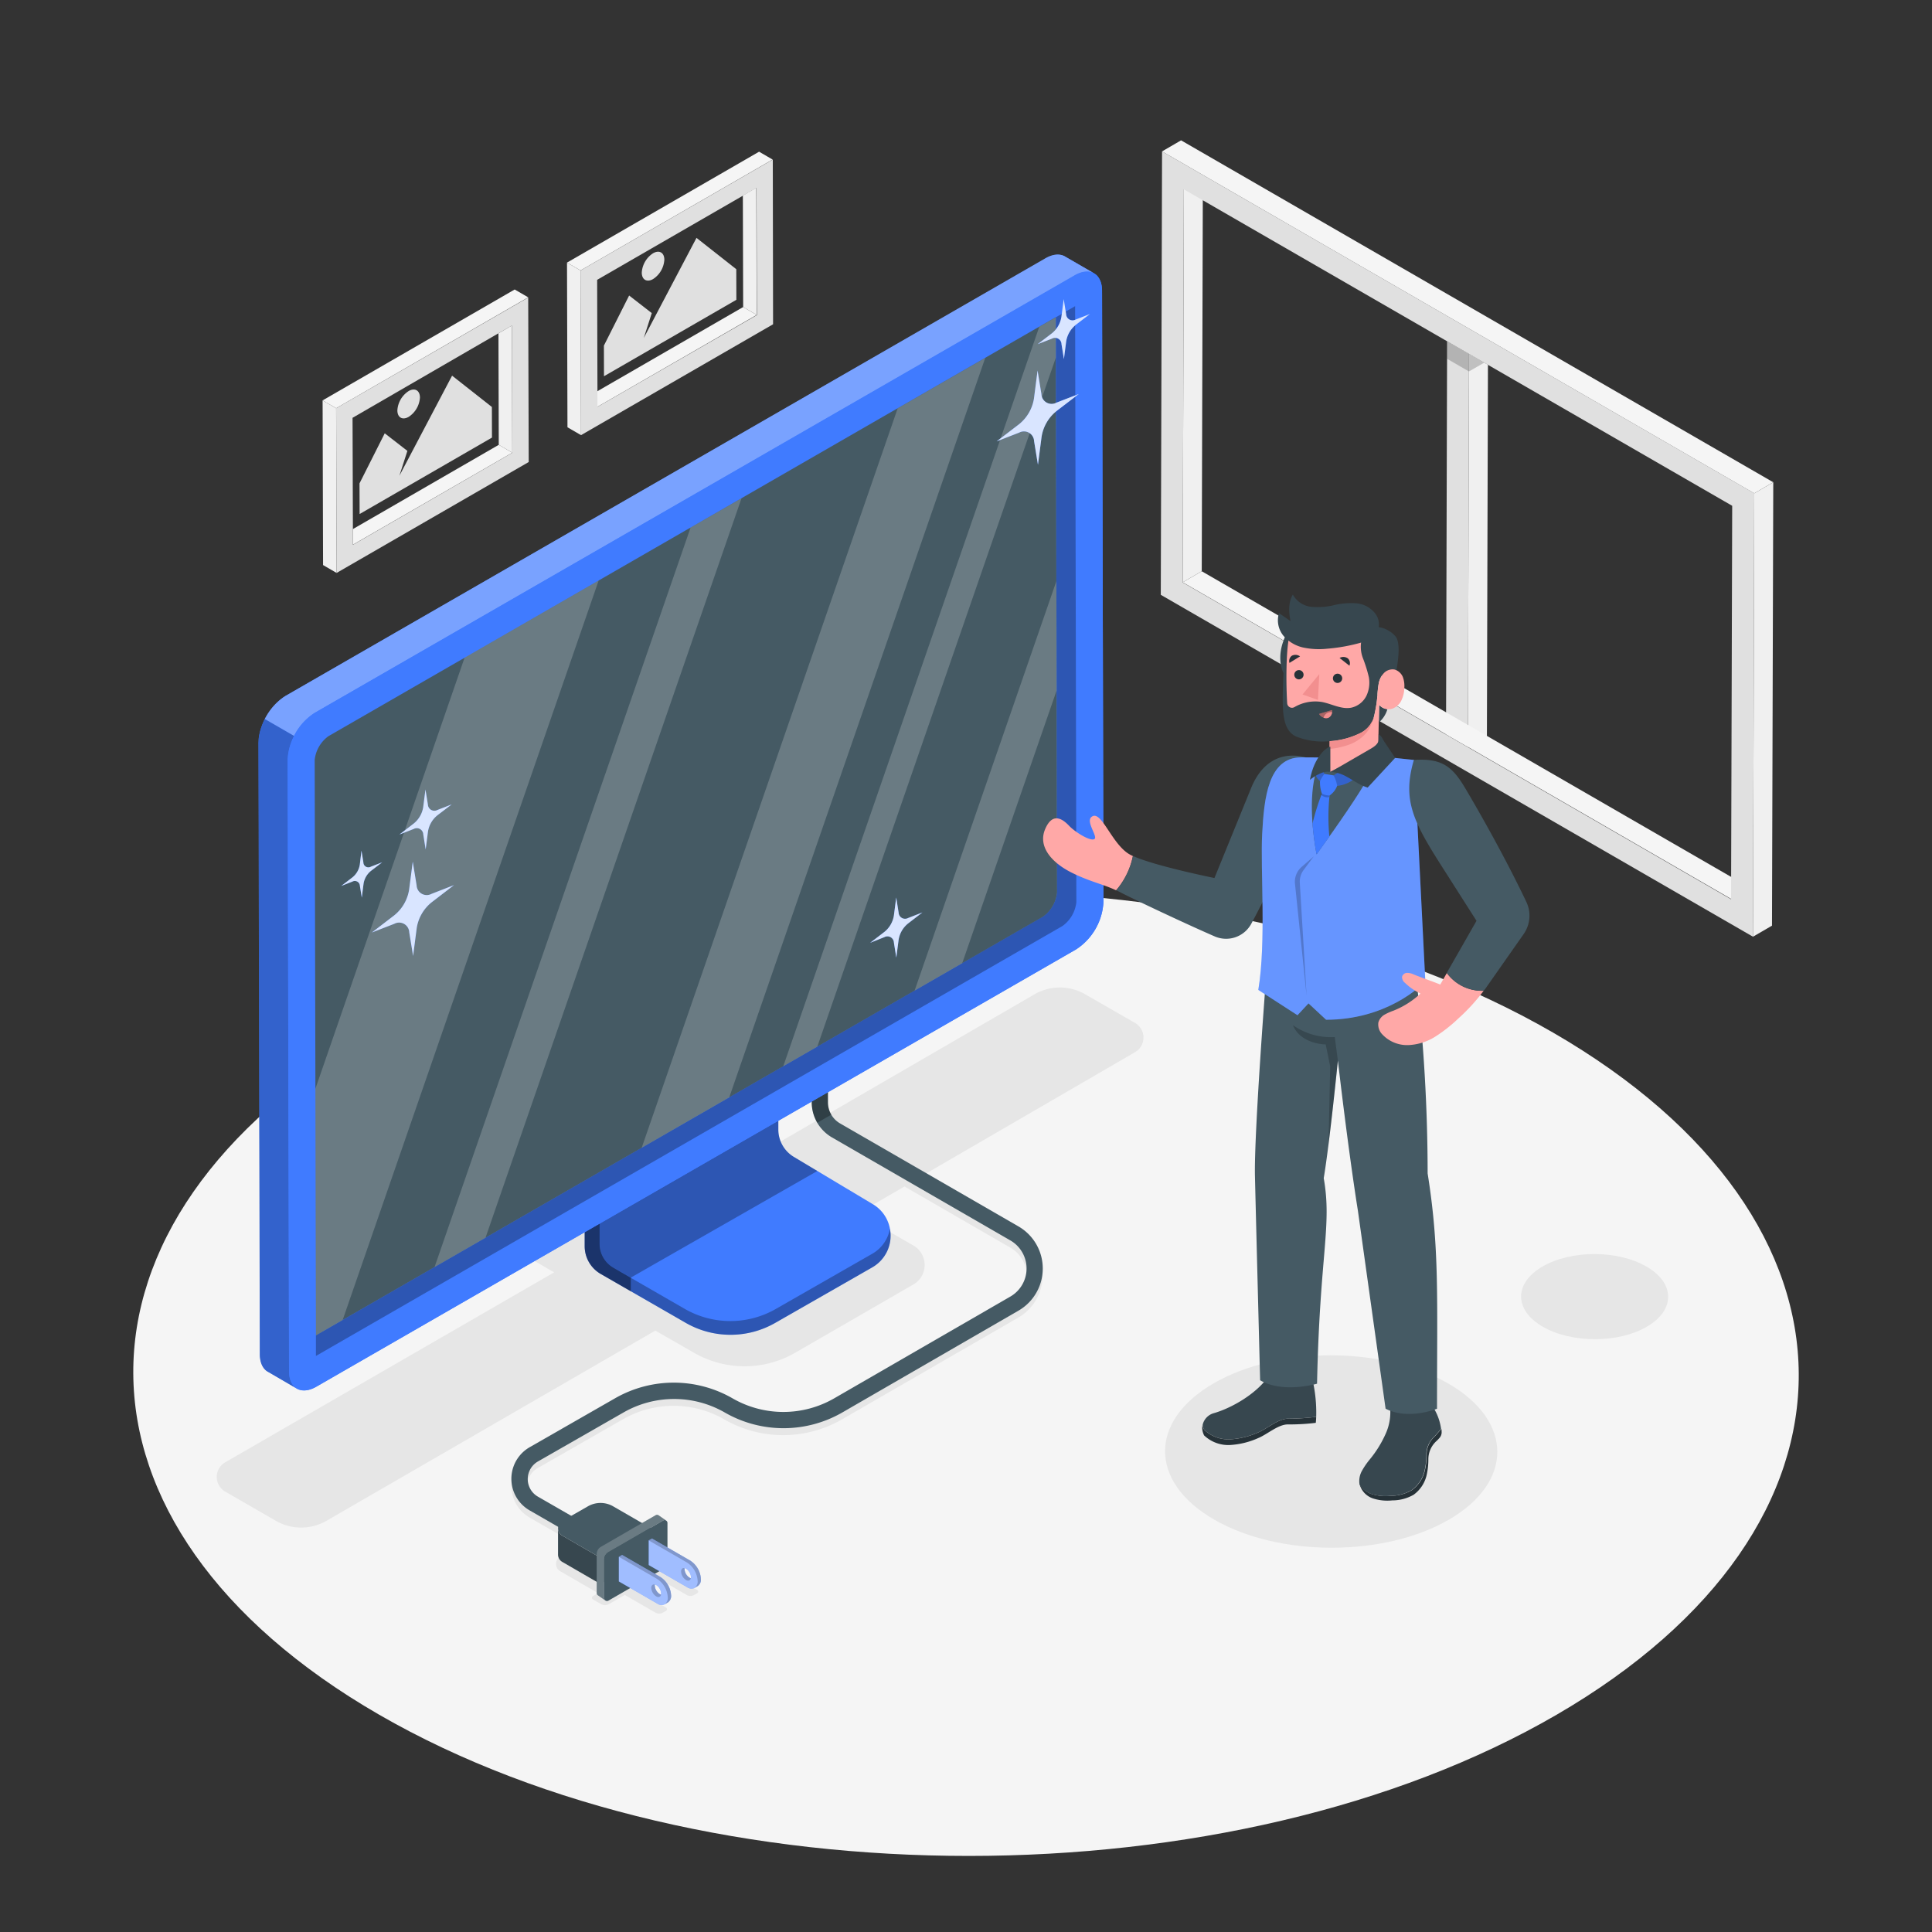 <svg xmlns="http://www.w3.org/2000/svg" viewBox="0 0 500 500"><rect x="0" y="0" width="500" height="500" fill="#333333" stroke="none"/><g id="freepik--Floor--inject-7"><path d="M401.89,267.21c-84.44-48.75-220.89-48.75-304.77,0S13.67,395,98.1,443.75s220.9,48.75,304.79,0S486.33,316,401.89,267.21Z" style="fill:#f5f5f5"></path></g><g id="freepik--Shadows--inject-7"><path d="M293.84,264.79l-13-7.47a13.08,13.08,0,0,0-13.1,0L195.84,299l-6.35-3.65-52.07,30.47,6,3.46L58.28,378.45a4.37,4.37,0,0,0,0,7.57l13.11,7.56a13.12,13.12,0,0,0,13.11,0l85.1-49.22,10,5.73a26.23,26.23,0,0,0,26.19,0l30.59-17.67a5.82,5.82,0,0,0,0-10.09L222,314.06l12.08-7L261.5,322.9a8.39,8.39,0,0,1,0,14.53l-45.61,26.35a26.33,26.33,0,0,1-26.27,0,30.52,30.52,0,0,0-30.36-.06L137.11,376.4a9.43,9.43,0,0,0,0,16.37l12.71,7.32L145,402.83a2.18,2.18,0,0,0-1.1,1.82v.1a2.15,2.15,0,0,0,1.09,1.88l9.78,5.67-1.33.77a.5.5,0,0,0,0,.86l2.17,1.23a2,2,0,0,0,1.94,0l4.14-2.39,7.93,4.57a1.93,1.93,0,0,0,1.93,0l.82-.45a.5.5,0,0,0,0-.86l-8.18-4.72,5.51-3.18,8,4.64a1.92,1.92,0,0,0,1.94,0l.81-.45a.49.49,0,0,0,0-.85l-8.29-4.79,4.17-2.4-3.88-2.22-4.15,2.39-6.91-4-.41.23-2.86-1.66a6.59,6.59,0,0,0-6.56,0l-1.82,1,2.09-3.63-12.72-7.32a5.25,5.25,0,0,1,0-9.1l22.16-12.69a26.31,26.31,0,0,1,26.18.06,30.5,30.5,0,0,0,30.45,0l45.62-26.34a12.59,12.59,0,0,0,0-21.81l-25.34-14.63,55.59-32.27A4.37,4.37,0,0,0,293.84,264.79Z" style="fill:#e6e6e6"></path><path d="M374.81,358.05c-16.85-9.73-44.06-9.73-60.8,0s-16.64,25.49.2,35.21,44.06,9.73,60.8,0S391.65,367.77,374.81,358.05Z" style="fill:#e6e6e6"></path><path d="M426.1,327.78c-7.46-4.31-19.5-4.31-26.91,0s-7.37,11.28.09,15.58,19.5,4.31,26.91,0S433.55,332.08,426.1,327.78Z" style="fill:#e6e6e6"></path></g><g id="freepik--Window--inject-7"><polygon points="374.51 88.29 374.23 190.04 379.89 193.31 380.18 91.56 374.51 88.29" style="fill:#e0e0e0"></polygon><polygon points="380.18 91.56 380.18 91.56 379.89 193.31 384.81 190.45 385.08 94.39 380.18 91.56" style="fill:#f0f0f0"></polygon><rect x="377.34" y="86.66" height="6.54" transform="matrix(0.5, -0.87, 0.87, 0.5, 110.79, 371.75)" style="fill:#e0e0e0"></rect><polygon points="380.16 96.13 380.18 91.56 374.51 88.29 374.5 92.86 380.16 96.13 380.16 96.13" style="opacity:0.2"></polygon><polygon points="380.16 96.13 384.13 93.85 380.18 91.56 380.18 91.56 380.16 96.13" style="opacity:0.2"></polygon><rect x="377.34" y="86.66" height="6.54" transform="matrix(0.5, -0.87, 0.87, 0.5, 110.79, 371.75)" style="fill:#e0e0e0"></rect><polygon points="306.38 48.95 311.3 46.09 311.01 147.84 306.09 150.7 306.38 48.95" style="fill:#f0f0f0"></polygon><polygon points="306.09 150.7 311.01 147.84 452.95 229.79 448.03 232.65 306.09 150.7" style="fill:#f5f5f5"></polygon><path d="M300.74,39.18,454,127.66l-.33,114.76L300.41,153.94ZM448,232.65l.29-101.75L306.38,49l-.29,101.74,141.94,82" style="fill:#e0e0e0"></path><polygon points="300.74 39.18 305.66 36.32 458.92 124.81 454 127.67 300.74 39.18" style="fill:#f5f5f5"></polygon><polygon points="454 127.67 458.92 124.81 458.59 239.56 453.67 242.42 454 127.67" style="fill:#f0f0f0"></polygon></g><g id="freepik--Picture--inject-7"><polygon points="129 86.26 91.23 108.06 91.32 136.93 129.08 115.12 129 86.26" style="fill:none"></polygon><polygon points="129 86.26 129.08 115.12 132.58 117.16 132.49 84.24 129 86.26" style="fill:#f0f0f0"></polygon><polygon points="91.32 136.93 91.33 140.97 132.58 117.16 129.08 115.12 91.32 136.93" style="fill:#f5f5f5"></polygon><path d="M136.7,77,87,105.65l.12,42.62,49.71-28.7ZM91.33,141v-4l-.09-28.87L129,86.26l3.49-2,.09,32.91Z" style="fill:#e0e0e0"></path><polygon points="136.7 76.95 133.2 74.92 83.49 103.62 86.99 105.65 136.7 76.95" style="fill:#f5f5f5"></polygon><polygon points="83.49 103.62 83.61 146.24 87.11 148.27 86.99 105.65 83.49 103.62" style="fill:#f0f0f0"></polygon><polygon points="192.25 50.6 154.48 72.4 154.56 101.27 192.33 79.46 192.25 50.6" style="fill:none"></polygon><polygon points="192.25 50.6 192.33 79.46 195.83 81.5 195.73 48.58 192.25 50.6" style="fill:#f0f0f0"></polygon><polygon points="154.56 101.27 154.57 105.31 195.83 81.5 192.33 79.46 154.56 101.27" style="fill:#f5f5f5"></polygon><path d="M200,41.29,150.24,70l.12,42.62,49.71-28.7Zm-45.38,64v-4l-.08-28.87,37.77-21.8,3.48-2,.1,32.92Z" style="fill:#e0e0e0"></path><polygon points="199.95 41.29 196.45 39.26 146.74 67.96 150.24 69.99 199.95 41.29" style="fill:#f5f5f5"></polygon><polygon points="146.74 67.96 146.86 110.58 150.36 112.61 150.24 69.99 146.74 67.96" style="fill:#f0f0f0"></polygon><polygon points="117 97.22 127.3 105.33 127.32 113.25 93.07 133.03 93.04 125.1 99.57 112.14 105.43 116.69 103.36 123.13 106.37 117.41 117 97.22" style="fill:#e0e0e0"></polygon><path d="M105.75,101.21c1.61-.93,2.92-.18,2.93,1.67a6.44,6.44,0,0,1-2.91,5c-1.61.93-2.93.18-2.93-1.67A6.41,6.41,0,0,1,105.75,101.21Z" style="fill:#e0e0e0"></path><polygon points="180.25 61.56 190.55 69.67 190.57 77.59 156.31 97.37 156.29 89.44 162.82 76.48 168.68 81.03 166.61 87.47 169.62 81.75 180.25 61.56" style="fill:#e0e0e0"></polygon><path d="M169,65.55c1.62-.93,2.93-.18,2.93,1.67a6.41,6.41,0,0,1-2.91,5c-1.61.93-2.92.18-2.93-1.67A6.44,6.44,0,0,1,169,65.55Z" style="fill:#e0e0e0"></path></g><g id="freepik--Monitor--inject-7"><path d="M149.8,398.23l-12.71-7.33a9.43,9.43,0,0,1,0-16.37l22.15-12.69a30.52,30.52,0,0,1,30.36.06,26.33,26.33,0,0,0,26.27,0l45.61-26.35a8.39,8.39,0,0,0,0-14.53l-46.17-26.66a10.52,10.52,0,0,1-5.24-9.08V279.2h4.19v6.09a6.32,6.32,0,0,0,3.15,5.45l46.16,26.65a12.59,12.59,0,0,1,0,21.81L218,365.54a30.47,30.47,0,0,1-30.45,0,26.33,26.33,0,0,0-26.18,0l-22.16,12.69a5.25,5.25,0,0,0,0,9.1l12.72,7.32Z" style="fill:#455a64"></path><path d="M214.28,285.29V279.2h-4.19v6.09a10.5,10.5,0,0,0,1.43,5.28l3.63-2.1A6.38,6.38,0,0,1,214.28,285.29Z" style="opacity:0.3"></path><path d="M144.42,395.43v.07s0-.05,0-.07Z" style="fill:#37474f"></path><path d="M155.39,403.14l-9.88-5.72a2.2,2.2,0,0,1-1.09-1.89v6.73h0a2.18,2.18,0,0,0,1.08,1.95l9.88,5.72,13.17-7.6-5.88-3.4Z" style="fill:#37474f"></path><path d="M145.51,397.42l9.88,5.72,7.29-4.21,5.88-3.39-9.87-5.7a6.55,6.55,0,0,0-6.55,0l-6.62,3.79a2.16,2.16,0,0,0-1.09,1.81s0,.05,0,.07v0A2.2,2.2,0,0,0,145.51,397.42Z" style="fill:#455a64"></path><path d="M156.38,413.63V403.57a2.18,2.18,0,0,1,1.1-1.89l14.16-8.18a.72.72,0,0,1,.8.05h0l-1.95-1.36h0a.71.71,0,0,0-.8-.06l-14.17,8.18a2.2,2.2,0,0,0-1.09,1.9v10.06a.72.72,0,0,0,.35.62h0l1.92,1.34h0A.7.7,0,0,1,156.38,413.63Z" style="fill:#455a64"></path><path d="M156.38,413.63V403.57a2.18,2.18,0,0,1,1.1-1.89l14.16-8.18a.72.72,0,0,1,.8.05h0l-1.95-1.36h0a.71.71,0,0,0-.8-.06l-14.17,8.18a2.2,2.2,0,0,0-1.09,1.9v10.06a.72.72,0,0,0,.35.62h0l1.92,1.34h0A.7.7,0,0,1,156.38,413.63Z" style="fill:#fff;opacity:0.2"></path><path d="M172.44,393.55a.72.72,0,0,0-.8-.05l-14.16,8.18a2.18,2.18,0,0,0-1.1,1.89v10.06a.7.7,0,0,0,.32.6.73.73,0,0,0,.78,0l14.16-8.18a2.2,2.2,0,0,0,1.1-1.9V394.13A.71.71,0,0,0,172.44,393.55Z" style="fill:#455a64"></path><path d="M173.68,412.91a6.07,6.07,0,0,0-2.75-4.77L161,402.42l-.84.49,0,6.36,9.91,5.72a1.92,1.92,0,0,0,2,.18h0l.82-.48h0A2,2,0,0,0,173.68,412.91Zm-2.59-.24a1.54,1.54,0,0,1-.37-.14,2.82,2.82,0,0,1-1.27-2.2,1.09,1.09,0,0,1,0-.26,1.37,1.37,0,0,1,.38.14,2.78,2.78,0,0,1,1.27,2.21A.93.93,0,0,1,171.09,412.67Z" style="fill:#407BFF"></path><path d="M173.68,412.91a6.07,6.07,0,0,0-2.75-4.77L161,402.42l-.84.49,0,6.36,9.91,5.72a1.92,1.92,0,0,0,2,.18h0l.82-.48h0A2,2,0,0,0,173.68,412.91Zm-2.59-.24a1.54,1.54,0,0,1-.37-.14,2.82,2.82,0,0,1-1.27-2.2,1.09,1.09,0,0,1,0-.26,1.37,1.37,0,0,1,.38.14,2.78,2.78,0,0,1,1.27,2.21A.93.93,0,0,1,171.09,412.67Z" style="fill:#fff;opacity:0.5"></path><path d="M173.68,412.91a6.07,6.07,0,0,0-2.75-4.77L161,402.42l-.84.49,9.9,5.72a6.08,6.08,0,0,1,2.76,4.77,1.94,1.94,0,0,1-.8,1.77h0l.82-.48h0A2,2,0,0,0,173.68,412.91Z" style="opacity:0.2"></path><g style="opacity:0.2"><path d="M169.45,410.33a1.09,1.09,0,0,1,0-.26c-.52-.11-.89.22-.9.88a2.8,2.8,0,0,0,1.27,2.19c.63.36,1.15.15,1.26-.46a1.36,1.36,0,0,1-.39-.15A2.82,2.82,0,0,1,169.45,410.33Z"></path></g><path d="M181.39,408.66a6.07,6.07,0,0,0-2.75-4.77l-9.91-5.72-.84.49,0,6.37,9.91,5.72a1.94,1.94,0,0,0,2,.18h0l.82-.48h0l0,0h0A2,2,0,0,0,181.39,408.66Zm-2.58-.23a1.3,1.3,0,0,1-.38-.15,2.8,2.8,0,0,1-1.27-2.19,1.18,1.18,0,0,1,0-.27,1.3,1.3,0,0,1,.38.15,2.8,2.8,0,0,1,1.28,2.2A2,2,0,0,1,178.81,408.43Z" style="fill:#407BFF"></path><path d="M181.39,408.66a6.07,6.07,0,0,0-2.75-4.77l-9.91-5.72-.84.49,0,6.37,9.91,5.72a1.94,1.94,0,0,0,2,.18h0l.82-.48h0l0,0h0A2,2,0,0,0,181.39,408.66Zm-2.58-.23a1.3,1.3,0,0,1-.38-.15,2.8,2.8,0,0,1-1.27-2.19,1.18,1.18,0,0,1,0-.27,1.3,1.3,0,0,1,.38.15,2.8,2.8,0,0,1,1.28,2.2A2,2,0,0,1,178.81,408.43Z" style="fill:#fff;opacity:0.5"></path><path d="M181.39,408.66a6.07,6.07,0,0,0-2.75-4.77l-9.91-5.72-.84.49,9.91,5.72a6.07,6.07,0,0,1,2.75,4.77,2,2,0,0,1-.8,1.78h0l.82-.48h0l0,0h0A2,2,0,0,0,181.39,408.66Z" style="opacity:0.2"></path><g style="opacity:0.2"><path d="M177.16,406.09a1.12,1.12,0,0,1,0-.27c-.51-.11-.89.23-.89.88a2.78,2.78,0,0,0,1.26,2.2c.63.36,1.15.14,1.26-.47a1.47,1.47,0,0,1-.39-.15A2.8,2.8,0,0,1,177.16,406.09Z"></path></g><path d="M230.31,318a9.3,9.3,0,0,0-4.41-6.35L205.43,299.4a8.28,8.28,0,0,1-4-7.1v-9.75l-46.25,26.74-3.86,2.23v11a8.28,8.28,0,0,0,4.14,7.17l22,12.66a23.28,23.28,0,0,0,23.19,0L225.73,328A9.42,9.42,0,0,0,230.31,318Z" style="fill:#407BFF"></path><path d="M225.73,324.48l-24.94,14.27a23.66,23.66,0,0,1-23.55,0l-18.51-10.66a7.13,7.13,0,0,1-3.55-6.14V309.29l-3.86,2.23v11a8.28,8.28,0,0,0,4.14,7.17l22,12.66a23.28,23.28,0,0,0,23.19,0L225.73,328a9.42,9.42,0,0,0,4.58-10A9.33,9.33,0,0,1,225.73,324.48Z" style="opacity:0.3"></path><path d="M158.73,328.05a7.13,7.13,0,0,1-3.55-6.14V309.29l-3.86,2.23v11a8.28,8.28,0,0,0,4.14,7.17l7.79,4.49v-3.5Z" style="opacity:0.4"></path><path d="M158.73,328.05l4.51,2.6h0l48.29-27.6-6.1-3.65a8.28,8.28,0,0,1-4-7.1v-9.75l-46.25,26.74v12.62A7.13,7.13,0,0,0,158.73,328.05Z" style="opacity:0.3"></path><path d="M285.21,75.29c0-2.21-.78-3.77-2-4.51h0l0,0,0,0-7.41-4.29h0c-1.3-.82-3.12-.75-5.15.42L73.94,180.08c-.26.15-.52.32-.77.49l-.23.18c-.17.13-.35.26-.51.4l-.26.22-.47.42c-.08.08-.16.17-.25.25l-.44.47-.23.26c-.14.17-.29.34-.43.52l-.2.25c-.14.19-.29.39-.43.6l-.15.22c-.16.23-.3.46-.45.7l-.1.16c-.17.29-.33.58-.49.88h0c-.09.18-.18.36-.26.55s-.09.17-.13.26l-.21.5-.13.33-.17.47-.13.37c0,.15-.09.3-.13.44s-.07.28-.11.42-.07.27-.1.41l-.09.45-.06.37a4.78,4.78,0,0,0-.06.53c0,.09,0,.19,0,.29,0,.27,0,.54,0,.8l.36,158.18c0,2.12.72,3.63,1.88,4.41h0a3.84,3.84,0,0,0,.39.22l7.31,4.26.11.06,0,0c1.28.67,3,.54,4.91-.56L278.51,245.69a15.58,15.58,0,0,0,7.06-12.23Zm-12,6.83-118.3,68.12h0l-34.7,20h0L85,190.52,278.24,79.23Z" style="fill:#407BFF"></path><path d="M74.8,354.86l-.36-158.17a15.53,15.53,0,0,1,7.06-12.22L278.11,71.24c1.94-1.12,3.7-1.23,5-.52l-7.41-4.29h0c-1.3-.82-3.12-.75-5.15.42L73.94,180.08a15.57,15.57,0,0,0-7.06,12.22l.36,158.18c0,2.12.72,3.63,1.88,4.41h0a3.84,3.84,0,0,0,.39.22l7.31,4.26C75.58,358.63,74.8,357.07,74.8,354.86Z" style="fill:#407BFF"></path><path d="M275.69,66.43h0c-1.3-.82-3.12-.75-5.15.42L73.94,180.08a14.88,14.88,0,0,0-5.41,6l7.57,4.37a14.74,14.74,0,0,1,5.4-6L278.11,71.24c1.94-1.12,3.7-1.23,5-.52Z" style="fill:#fff;opacity:0.3"></path><path d="M66.88,192.3l.36,158.18c0,2.12.72,3.63,1.88,4.41h0a3.84,3.84,0,0,0,.39.22l7.31,4.26c-1.25-.75-2-2.31-2-4.52l-.36-158.17a13.82,13.82,0,0,1,1.66-6.21l-7.57-4.37A14,14,0,0,0,66.88,192.3Z" style="opacity:0.2"></path><path d="M283.18,70.77l0,0,0,0Z" style="fill:#ffa8a7"></path><path d="M285.21,75.29c0-2.21-.78-3.77-2-4.51l0,0,0,0c-1.29-.71-3.05-.6-5,.52L81.5,184.47a15.53,15.53,0,0,0-7.06,12.22l.36,158.17c0,2.21.78,3.77,2,4.52l.11.06,0,0c1.28.67,3,.54,4.91-.56L278.51,245.69a15.58,15.58,0,0,0,7.06-12.23ZM275,239.63,81.77,350.92l-.34-154.25A8.75,8.75,0,0,1,85,190.52L278.24,79.23l.34,154.25A8.75,8.75,0,0,1,275,239.63Z" style="fill:#407BFF"></path><path d="M278.24,79.23l-5,2.89L273.57,231a8.8,8.8,0,0,1-3.57,6.15L81.76,345.59v5.33L275,239.63a8.75,8.75,0,0,0,3.56-6.15Z" style="fill:#407BFF"></path><path d="M278.24,79.23l-5,2.89L273.57,231a8.8,8.8,0,0,1-3.57,6.15L81.76,345.59v5.33L275,239.63a8.75,8.75,0,0,0,3.56-6.15Z" style="opacity:0.3"></path><path d="M273.57,231l-.34-148.92L85,190.52a8.75,8.75,0,0,0-3.56,6.15l.33,148.92L270,237.19A8.8,8.8,0,0,0,273.57,231Z" style="fill:#455a64"></path><g style="opacity:0.2"><polygon points="232.32 105.68 166.07 297.04 188.73 284 254.98 92.63 232.32 105.68" style="fill:#fff"></polygon><polygon points="178.72 136.54 112.47 327.9 125.65 320.32 191.9 128.96 178.72 136.54" style="fill:#fff"></polygon><polygon points="120.23 170.22 81.62 281.77 81.76 345.59 88.68 341.61 154.93 150.24 120.23 170.22" style="fill:#fff"></polygon><polygon points="273.39 150.4 236.7 256.37 249.02 249.28 273.45 178.7 273.39 150.4" style="fill:#fff"></polygon><polygon points="273.24 82.12 268.96 84.58 202.71 275.94 211.52 270.87 273.26 92.53 273.24 82.12" style="fill:#fff"></polygon></g></g><g id="freepik--Sparkles--inject-7"><path d="M106.82,223l1,6.13a2.62,2.62,0,0,0,3.86,2.2l5.81-2.26-5.8,4.46a10.64,10.64,0,0,0-3.84,6.64l-.94,7.23-1-6.12a2.62,2.62,0,0,0-3.86-2.2l-5.81,2.25,5.8-4.45a10.66,10.66,0,0,0,3.84-6.65Z" style="fill:#407BFF"></path><path d="M110.11,204.32l.63,3.9a1.67,1.67,0,0,0,2.46,1.4l3.7-1.44L113.2,211a6.75,6.75,0,0,0-2.44,4.23l-.6,4.61-.62-3.9a1.67,1.67,0,0,0-2.46-1.41l-3.7,1.44,3.69-2.84a6.79,6.79,0,0,0,2.45-4.23Z" style="fill:#407BFF"></path><path d="M268.52,95.89l1,6.12a2.63,2.63,0,0,0,3.87,2.2l5.81-2.25-5.81,4.45a10.65,10.65,0,0,0-3.83,6.65l-.94,7.23-1-6.12a2.62,2.62,0,0,0-3.86-2.21l-5.82,2.26,5.81-4.45a10.66,10.66,0,0,0,3.84-6.65Z" style="fill:#407BFF"></path><path d="M275.29,77.4l.62,3.9a1.66,1.66,0,0,0,2.46,1.4l3.7-1.43-3.69,2.83a6.84,6.84,0,0,0-2.45,4.24l-.59,4.6-.63-3.9a1.66,1.66,0,0,0-2.46-1.4l-3.7,1.43,3.7-2.83A6.78,6.78,0,0,0,274.69,82Z" style="fill:#407BFF"></path><path d="M231.94,232.27l.62,3.9a1.67,1.67,0,0,0,2.46,1.41l3.7-1.44L235,239a6.77,6.77,0,0,0-2.44,4.23l-.6,4.6-.62-3.9a1.67,1.67,0,0,0-2.46-1.4L225.2,244l3.7-2.84a6.78,6.78,0,0,0,2.44-4.23Z" style="fill:#407BFF"></path><path d="M93.55,220.15l.49,3A1.3,1.3,0,0,0,96,224.29l2.9-1.12L96,225.39a5.3,5.3,0,0,0-1.91,3.31l-.46,3.6-.49-3.05a1.31,1.31,0,0,0-1.93-1.1l-2.89,1.13,2.89-2.22a5.26,5.26,0,0,0,1.91-3.31Z" style="fill:#407BFF"></path><g style="opacity:0.8"><path d="M106.82,223l1,6.13a2.62,2.62,0,0,0,3.86,2.2l5.81-2.26-5.8,4.46a10.64,10.64,0,0,0-3.84,6.64l-.94,7.23-1-6.12a2.62,2.62,0,0,0-3.86-2.2l-5.81,2.25,5.8-4.45a10.66,10.66,0,0,0,3.84-6.65Z" style="fill:#fff"></path><path d="M110.11,204.32l.63,3.9a1.67,1.67,0,0,0,2.46,1.4l3.7-1.44L113.2,211a6.75,6.75,0,0,0-2.44,4.23l-.6,4.61-.62-3.9a1.67,1.67,0,0,0-2.46-1.41l-3.7,1.44,3.69-2.84a6.79,6.79,0,0,0,2.45-4.23Z" style="fill:#fff"></path><path d="M268.52,95.89l1,6.12a2.63,2.63,0,0,0,3.87,2.2l5.81-2.25-5.81,4.45a10.65,10.65,0,0,0-3.83,6.65l-.94,7.23-1-6.12a2.62,2.62,0,0,0-3.86-2.21l-5.82,2.26,5.81-4.45a10.66,10.66,0,0,0,3.84-6.65Z" style="fill:#fff"></path><path d="M275.29,77.4l.62,3.9a1.66,1.66,0,0,0,2.46,1.4l3.7-1.43-3.69,2.83a6.84,6.84,0,0,0-2.45,4.24l-.59,4.6-.63-3.9a1.66,1.66,0,0,0-2.46-1.4l-3.7,1.43,3.7-2.83A6.78,6.78,0,0,0,274.69,82Z" style="fill:#fff"></path><path d="M231.94,232.27l.62,3.9a1.67,1.67,0,0,0,2.46,1.41l3.7-1.44L235,239a6.77,6.77,0,0,0-2.44,4.23l-.6,4.6-.62-3.9a1.67,1.67,0,0,0-2.46-1.4L225.2,244l3.7-2.84a6.78,6.78,0,0,0,2.44-4.23Z" style="fill:#fff"></path><path d="M93.55,220.15l.49,3A1.3,1.3,0,0,0,96,224.29l2.9-1.12L96,225.39a5.3,5.3,0,0,0-1.91,3.31l-.46,3.6-.49-3.05a1.31,1.31,0,0,0-1.93-1.1l-2.89,1.13,2.89-2.22a5.26,5.26,0,0,0,1.91-3.31Z" style="fill:#fff"></path></g></g><g id="freepik--Character--inject-7"><path d="M292.15,221c-4.34-2.66-6.94-10.76-9.3-9.8s1.39,5.25.39,5.94-5-1.79-6.54-3.41-4.23-3.76-6.2.81,1.68,8.74,6.95,11.35c4.78,2.36,7.85,2.85,11.41,4.53a19.59,19.59,0,0,0,4.34-8.87A11.06,11.06,0,0,1,292.15,221Z" style="fill:#ffa8a7"></path><path d="M338.38,196.12c-7.1-2-12,1.47-14.58,7.8l-9.5,23.31s-15.5-3.13-21.1-5.71a19.59,19.59,0,0,1-4.34,8.87c.36.17.72.34,1.09.54,2.8,1.48,16.31,7.89,24.41,11.41a7.4,7.4,0,0,0,9.48-3.29C332.32,223.29,340.81,203.21,338.38,196.12Z" style="fill:#455a64"></path><path d="M311.62,370a9.13,9.13,0,0,0,6.81,2.49,20.68,20.68,0,0,0,7.22-1.8c2.3-.94,5.2-3.58,7.69-3.53a59.11,59.11,0,0,0,7.29-.49,37.61,37.61,0,0,0-1-9.79L328,356.58c-3.14,4.27-9.25,7.82-13.87,9.15a4.06,4.06,0,0,0-2.88,3,.15.15,0,0,1,0,.07A4.84,4.84,0,0,0,311.62,370Z" style="fill:#37474f"></path><path d="M333.34,367.17c-2.49-.05-5.39,2.59-7.69,3.53a20.68,20.68,0,0,1-7.22,1.8,9.13,9.13,0,0,1-6.81-2.49,4.84,4.84,0,0,1-.41-1.17.15.15,0,0,0,0-.07,3.76,3.76,0,0,0,0,1.53,5,5,0,0,0,.41,1.18,9.08,9.08,0,0,0,6.81,2.48,20.68,20.68,0,0,0,7.22-1.8c2.3-.94,5.2-3.57,7.69-3.52a55.91,55.91,0,0,0,7.18-.41c.06-.52.09-1,.11-1.55A59.11,59.11,0,0,1,333.34,367.17Z" style="fill:#263238"></path><path d="M369.21,376.44a17.58,17.58,0,0,1-.38,3.76,8.68,8.68,0,0,1-3.46,5.47,11.24,11.24,0,0,1-5.5,1.46,12.4,12.4,0,0,1-5-.52,5.68,5.68,0,0,1-2.95-2.39.2.2,0,0,1,0,.07,5.28,5.28,0,0,0,3.4,3.5,12.17,12.17,0,0,0,5,.51,11.14,11.14,0,0,0,5.51-1.45,8.68,8.68,0,0,0,3.46-5.47,18.3,18.3,0,0,0,.37-3.76,6.35,6.35,0,0,1,2-4.59,9.53,9.53,0,0,0,.89-.91,2.17,2.17,0,0,0,.54-1.63c0-.24,0-.47-.07-.69-.46.53-1.54,1.8-1.81,2.05A6.27,6.27,0,0,0,369.21,376.44Z" style="fill:#263238"></path><path d="M359.65,363.36a13.56,13.56,0,0,1-1,7.61,29,29,0,0,1-4.07,6.63,19.5,19.5,0,0,0-2.12,3.07,5.47,5.47,0,0,0-.61,3.55,5.68,5.68,0,0,0,2.95,2.39,12.4,12.4,0,0,0,5,.52,11.24,11.24,0,0,0,5.5-1.46,8.68,8.68,0,0,0,3.46-5.47,17.58,17.58,0,0,0,.38-3.76,6.27,6.27,0,0,1,2-4.59c.27-.25,1.35-1.52,1.81-2.05a13.78,13.78,0,0,0-1.87-5.31Z" style="fill:#37474f"></path><path d="M327.47,255.4s-2.94,38.34-2.69,49,1.34,52.81,1.34,52.81c6,3.49,14.73.89,14.73.89.71-33.64,3.91-40.88,1.73-53.19,1.54-9.14,3.66-30.44,3.66-30.44,3,25.62,5.18,38.82,5.18,38.82l7.17,51.28c5.89,3.05,13.31,0,13.31,0,0-29.23.64-41.6-2.43-60.89a440.07,440.07,0,0,0-3-51Z" style="fill:#455a64"></path><path d="M334.59,265.3c2.06,5,8.5,5,8.5,5l1.16,5.68-.43,20.19c1.23-9.82,2.42-21.7,2.42-21.7l-.8-6.08A17.06,17.06,0,0,1,334.59,265.3Z" style="opacity:0.2"></path><path d="M361.16,164.7a7.19,7.19,0,0,0-4.57-2.43l-23.87,2.22c-2.75,5.83-.55,9.68-.55,9.68-.37,8.9-.68,14.55,3.23,16.43a18.4,18.4,0,0,0,8.72,1.21,20.72,20.72,0,0,0,8-2.13l.13-.07a6.7,6.7,0,0,0,3.42-4.49,36,36,0,0,0,.82-5.26,22.94,22.94,0,0,1,.33-3,5.43,5.43,0,0,1,1.34-2.67,3.11,3.11,0,0,1,2.75-.92,2.72,2.72,0,0,1,.5.19C362.08,169.51,362.28,166.08,361.16,164.7Z" style="fill:#37474f"></path><path d="M352.42,165.38a8.26,8.26,0,0,0,.32,5,36.27,36.27,0,0,1,1.51,4.85,7.93,7.93,0,0,1-.65,4.9,5.79,5.79,0,0,1-3.81,3c-2.56.54-5.07-.95-7.64-1.45A10.71,10.71,0,0,0,335,183a1.25,1.25,0,0,1-1.88-1c-.31-5.12-.3-13.15.46-16.91Z" style="fill:#ffa8a7"></path><polygon points="354.86 188.25 354.86 188.25 354.85 188.25 354.86 188.25" style="fill:#ffa8a7"></polygon><path d="M356.94,182.42s-.05,2.08-.1,4.56a7.18,7.18,0,0,0,2.22-3.45A3.22,3.22,0,0,1,356.94,182.42Z" style="fill:#37474f"></path><path d="M334,160.74l-3-2.06a6.31,6.31,0,0,0,1.14,5.84,9.42,9.42,0,0,0,5.23,3.08,19.82,19.82,0,0,0,6.15.28,45.5,45.5,0,0,0,8.88-1.62,7.18,7.18,0,0,0,3.49-1.83,4.62,4.62,0,0,0,.18-5.44,6.92,6.92,0,0,0-4.9-2.84,18.72,18.72,0,0,0-5.91.46,18.14,18.14,0,0,1-5.91.43,6.17,6.17,0,0,1-4.76-3.16C332.9,156.59,334,160.74,334,160.74Z" style="fill:#37474f"></path><polygon points="341.44 174.45 337.09 179.73 341.08 181.14 341.44 174.45" style="fill:#f28f8f"></polygon><path d="M344.73,183.76l-3.36,1a2.07,2.07,0,0,0,2.27,1A1.85,1.85,0,0,0,344.73,183.76Z" style="fill:#f28f8f"></path><path d="M344.73,183.76l-3.36,1a2.07,2.07,0,0,0,2.27,1A1.85,1.85,0,0,0,344.73,183.76Z" style="opacity:0.3"></path><path d="M342.54,185.76a1.81,1.81,0,0,0,1.1.07,1.69,1.69,0,0,0,1.09-1.52,2,2,0,0,0-1.3.24A2,2,0,0,0,342.54,185.76Z" style="fill:#f28f8f"></path><path d="M347.36,175.61a1.2,1.2,0,1,1-1.13-1.26A1.2,1.2,0,0,1,347.36,175.61Z" style="fill:#263238"></path><path d="M337.36,174.69a1.21,1.21,0,0,1-1.26,1.13,1.2,1.2,0,1,1,1.26-1.13Z" style="fill:#263238"></path><path d="M336.45,169.87l-2.74,1.69a1.71,1.71,0,0,1,.61-1.85A2,2,0,0,1,336.45,169.87Z" style="fill:#263238"></path><path d="M346.68,170.28l2.55,2a1.69,1.69,0,0,0-.42-1.9A2,2,0,0,0,346.68,170.28Z" style="fill:#263238"></path><path d="M366,196.68l-5-.53L336.75,196c-8.52,0-9.61,10.49-10.1,19.77s1.08,27.95-1,40.42l10.14,6.55,2.85-3.06,4.55,4.23c15.43,0,24.51-8.56,25.68-10Z" style="fill:#407BFF"></path><path d="M366,196.68l-5-.53L336.75,196c-8.52,0-9.61,10.49-10.1,19.77s1.08,27.95-1,40.42l10.14,6.55,2.85-3.06,4.55,4.23c15.43,0,24.51-8.56,25.68-10Z" style="fill:#fff;opacity:0.2"></path><path d="M340.73,199.22c-2.27,7.24-.85,17.33,0,21.87,5.76-7.92,11.15-15.87,12.84-19l-8-3.9Z" style="fill:#455a64"></path><path d="M363.05,175.19a3.4,3.4,0,0,0-1.65-1.73,2.72,2.72,0,0,0-.5-.19,3.11,3.11,0,0,0-2.75.92,5.43,5.43,0,0,0-1.34,2.67,22.94,22.94,0,0,0-.33,3,36.41,36.41,0,0,1-.85,5.39,6.64,6.64,0,0,1-3.4,4.37l-.12.06a20.72,20.72,0,0,1-8,2.13v8l11.28-5.57a2.71,2.71,0,0,0,1.34-2.27c0-1.28.06-3.7.09-5,.05-2.48.1-4.56.1-4.56a3.22,3.22,0,0,0,2.12,1.11,2.73,2.73,0,0,0,1.11-.06,4.17,4.17,0,0,0,2.49-2.12,7.77,7.77,0,0,0,.79-3.23A6.61,6.61,0,0,0,363.05,175.19Z" style="fill:#ffa8a7"></path><path d="M353.72,189.52a7.52,7.52,0,0,0,1.39-2.89,6.71,6.71,0,0,1-2.88,3l-.12.06a20.72,20.72,0,0,1-8,2.13v2a20.44,20.44,0,0,0,4.72-1A10.63,10.63,0,0,0,353.72,189.52Z" style="fill:#f28f8f"></path><path d="M344.09,205.87l-2-.48a64.55,64.55,0,0,0-2.42,7.75,77.71,77.71,0,0,0,1.05,8c1.13-1.55,2.24-3.11,3.32-4.63A52.78,52.78,0,0,1,344.09,205.87Z" style="fill:#407BFF"></path><path d="M344,206.28c0-.13,0-.28,0-.41l-2-.48-.11.3a2.53,2.53,0,0,0,1.12.59A2.42,2.42,0,0,0,344,206.28Z" style="opacity:0.2"></path><path d="M345.15,200.67l1.56-1,3.64,2a8.42,8.42,0,0,1-4.29,1.7Z" style="fill:#407BFF"></path><path d="M342.74,200.28l-.47-1.06-1.84,1.15a3.35,3.35,0,0,0,1.19,1.74Z" style="fill:#407BFF"></path><path d="M345.15,200.67l1.56-1,3.64,2a8.42,8.42,0,0,1-4.29,1.7Z" style="opacity:0.2"></path><path d="M342.74,200.28l-.47-1.06-1.84,1.15a3.35,3.35,0,0,0,1.19,1.74Z" style="opacity:0.2"></path><path d="M346.06,203.35a9,9,0,0,0-.91-2.68l-2.41-.39a9.55,9.55,0,0,0-1.12,1.83,8.6,8.6,0,0,0,.48,3.28,4.32,4.32,0,0,0,2,.48A5.23,5.23,0,0,0,346.06,203.35Z" style="fill:#407BFF"></path><path d="M344.3,199.82c3.82-.06,6.16,3,9.65,4l7.12-7.69-2.76-4.1c-.55-.82-.71-1.51-1.54-2h0l0,1.49c0,.88-1.06,1.69-1.82,2.13Z" style="fill:#37474f"></path><path d="M344.3,199.82c-2.12-.66-5.29,2-5.29,2,1.11-6.14,4.46-8.56,5.28-8.56Z" style="fill:#37474f"></path><path d="M340,221.63l-2.61,3.51a5.06,5.06,0,0,0-1,3.34l1.75,29.17-3-28.94a5.08,5.08,0,0,1,1.74-4.37Z" style="opacity:0.2"></path><path d="M378.82,255.38a11.43,11.43,0,0,1-4.37-3.58l-1.71,3c-2.25-.91-4.62-1.7-6.86-2.61a4,4,0,0,0-1.71-.41,1.38,1.38,0,0,0-1.32,1,1.9,1.9,0,0,0,.78,1.6,14.12,14.12,0,0,0,4,2.74,22.38,22.38,0,0,1-7,4.44,14.3,14.3,0,0,0-2.36,1.06,3.41,3.41,0,0,0-1.55,2,3.68,3.68,0,0,0,1,3.06,8.79,8.79,0,0,0,6.73,2.79,14.19,14.19,0,0,0,7.09-2.25,38.88,38.88,0,0,0,5.9-4.66,48.73,48.73,0,0,0,6.52-7.14A11.39,11.39,0,0,1,378.82,255.38Z" style="fill:#ffa8a7"></path><path d="M394.31,241.75a8.29,8.29,0,0,0,.72-8.31c-6.79-14.3-15.4-28.72-15.4-28.72-3.48-6-6-8.57-13.72-8.05-3,10.25-.27,15.79,7.21,27.52l9,14.12-7.71,13.49a11.19,11.19,0,0,0,9.61,4.59l.41-.54Z" style="fill:#455a64"></path></g></svg>